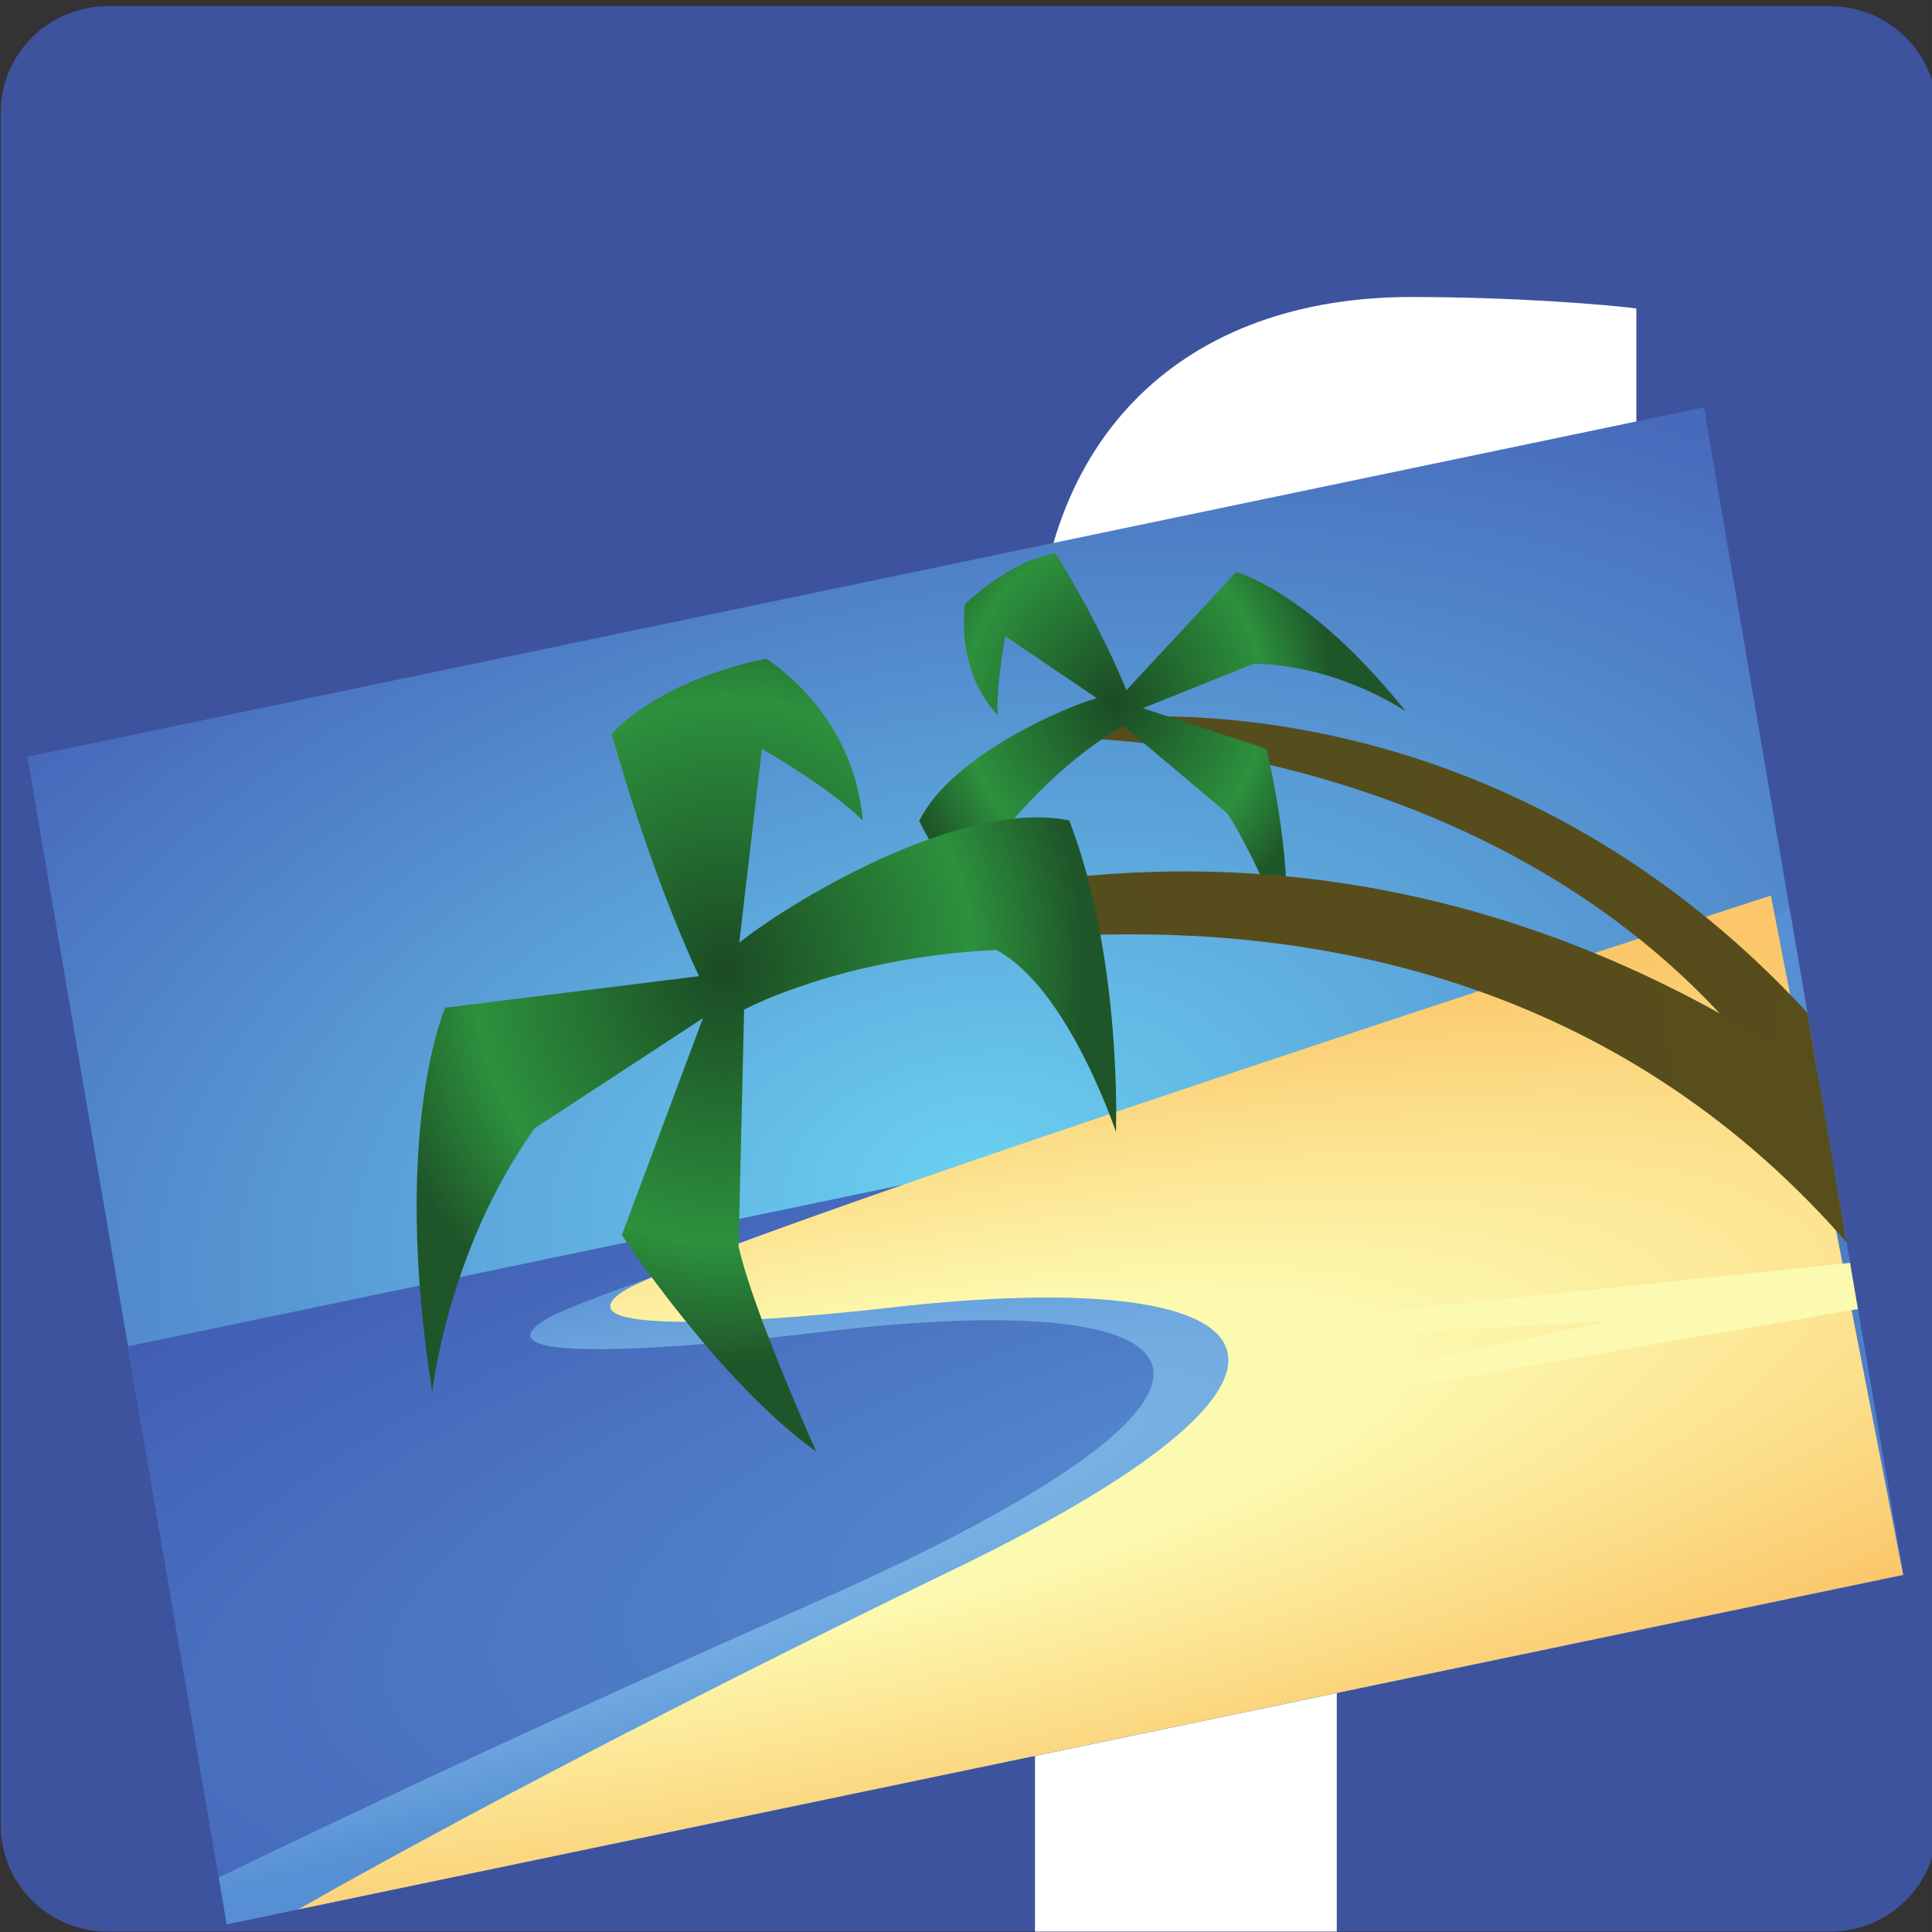 <?xml version="1.0" encoding="UTF-8" standalone="no"?>
<svg id="svg2" xmlns:rdf="http://www.w3.org/1999/02/22-rdf-syntax-ns#" xmlns="http://www.w3.org/2000/svg" xml:space="preserve" height="432.37" viewBox="0 0 432.365 432.369" width="432.37" version="1.1" xmlns:cc="http://creativecommons.org/ns#" xmlns:dc="http://purl.org/dc/elements/1.1/"><rect x="0" y="0" width="432.365" height="432.369" fill="#333333" stroke="none"/><defs id="defs6"><clipPath id="clipPath142" clipPathUnits="userSpaceOnUse"><path id="path144" clip-rule="evenodd" d="m4086.8 1917.4-2449.9-393.73-251.91 1567.4 2449.9 393.73 251.92-1567.4z"/></clipPath><radialGradient id="radialGradient146" gradientUnits="userSpaceOnUse" cy="0" cx="0" gradientTransform="matrix(1817.4,292.14,165.24,-1028,2735.9,2504.3)" r="1"><stop id="stop148" stop-color="#6acff0" offset="0"/><stop id="stop150" stop-color="#4769bb" offset="1"/></radialGradient><radialGradient id="radialGradient154" gradientUnits="userSpaceOnUse" cy="0" cx="0" gradientTransform="matrix(2766.4,444.67,124.57,-774.68,3258.5,2058.9)" r="1"><stop id="stop156" stop-color="#568fd3" offset="0"/><stop id="stop158" stop-color="#3f58b0" offset="1"/></radialGradient><radialGradient id="radialGradient162" gradientUnits="userSpaceOnUse" cy="0" cx="0" gradientTransform="matrix(3394.9,545.73,-46.523,-389.38,1146,1861.4)" r="1"><stop id="stop164" stop-color="#9dd8f5" offset="0"/><stop id="stop166" stop-color="#568fd3" offset="1"/></radialGradient><radialGradient id="radialGradient170" gradientUnits="userSpaceOnUse" cy="0" cx="0" gradientTransform="matrix(3130.9,503.27,111.12,-691.28,2480.6,2089.6)" r="1"><stop id="stop172" stop-color="#fcfab0" offset="0"/><stop id="stop174" stop-color="#fcfab0" offset=".267"/><stop id="stop176" stop-color="#fbc76a" offset=".779"/><stop id="stop178" stop-color="#fbc76a" offset="1"/></radialGradient><linearGradient id="linearGradient182" gradientUnits="userSpaceOnUse" gradientTransform="matrix(1341.8,-236.53,-236.53,-1341.8,2876.2,2817.9)"><stop id="stop184" stop-color="#564d1c" offset="0"/><stop id="stop186" stop-color="#ee9327" offset=".249"/><stop id="stop188" stop-color="#f89a2e" offset=".547"/><stop id="stop190" stop-color="#564d1c" offset="1"/></linearGradient><radialGradient id="radialGradient194" gradientUnits="userSpaceOnUse" cy="0" cx="0" gradientTransform="matrix(-206.45,239.68,-239.68,-206.45,2968,3118)" r="1"><stop id="stop196" stop-color="#1b4a24" offset="0"/><stop id="stop198" stop-color="#2c913d" offset=".691"/><stop id="stop200" stop-color="#1f5629" offset="1"/></radialGradient><linearGradient id="linearGradient204" gradientUnits="userSpaceOnUse" gradientTransform="matrix(1684.7,270.8,270.8,-1684.7,2448.4,2422.1)"><stop id="stop206" stop-color="#564d1c" offset="0"/><stop id="stop208" stop-color="#ee9327" offset=".249"/><stop id="stop210" stop-color="#f89a2e" offset=".547"/><stop id="stop212" stop-color="#564d1c" offset="1"/></linearGradient><radialGradient id="radialGradient216" gradientUnits="userSpaceOnUse" cy="0" cx="0" gradientTransform="matrix(-65.21,520.6,520.6,65.21,2391.7,2775)" r="1"><stop id="stop218" stop-color="#1b4a24" offset="0"/><stop id="stop220" stop-color="#2c913d" offset=".691"/><stop id="stop222" stop-color="#1f5629" offset="1"/></radialGradient><linearGradient id="linearGradient226" gradientUnits="userSpaceOnUse" gradientTransform="matrix(933.78,150.1,150.1,-933.78,3153.6,2199.4)"><stop id="stop228" stop-color="#fcfab0" offset="0"/><stop id="stop230" stop-color="#fcfab0" offset=".267"/><stop id="stop232" stop-color="#fbc76a" offset=".779"/><stop id="stop234" stop-color="#fbc76a" offset="1"/></linearGradient></defs><g id="g10" transform="matrix(1.25 0 0 -1.25 -130.4 490.87)"><g id="g12" transform="matrix(.174 0 0 .161 63.832 93.012)"><g id="g3576" transform="matrix(.576 0 0 .619 -321.99 -839.59)"><path id="path3724" fill="#3e539e" d="m4232.3 893.33c105.4 0 190.89 85.481 190.89 190.9v3077.1c0 105.45-85.49 190.91-190.89 190.91h-3077.1c-105.45 0-190.9-85.46-190.9-190.91v-3077.1c0-105.42 85.453-190.9 190.9-190.9h3077.1"/><path id="path3726" fill="#fff" d="m3350.9 893.33v1339.5h449.62l67.31 522.03h-516.93v333.28c0 151.14 41.96 254.14 258.7 254.14l276.44 0.13v466.89c-47.82 6.35-211.91 20.57-402.81 20.57-398.56 0-671.4-243.27-671.4-690.04v-384.97h-450.77v-522.03h450.77v-1339.5h539.07"/></g></g><g id="g138" transform="matrix(.123 .004 -.003 .134 -51.852 -162.54)"><g id="g140" fill-rule="evenodd" clip-path="url(#clipPath142)"><path id="path152" fill="url(#radialGradient146)" d="m4086.8 1917.4-2449.9-393.73-251.91 1567.4 2449.9 393.73 251.92-1567.4"/><path id="path160" fill="url(#radialGradient154)" d="m4086.8 1917.4-2449.9-393.73-124.71 776.01 2449.9 393.73 124.71-776.01"/><path id="path168" fill="url(#radialGradient162)" d="m4008 2825.8s-1771.3-447.5-1886.8-507.95c-115.51-60.43 221.18-43.68 395.16-29.53 586.51 47.74 712.78-90.15-13.54-360.41s-1142-453.37-1142-453.37l2559.4 411.33 87.72 939.93"/><path id="path180" fill="url(#radialGradient170)" d="m3916.4 2830.1s-1589.2-421.58-1684.4-479.59c-95.12-58.03 225.55-44.62 389.77-32.32 553.57 41.48 713.09-94.31 85.05-351.92-628.05-257.61-979.72-432.83-979.72-432.83l2360.4 379.36-171.16 917.3"/><path id="path192" fill="url(#linearGradient182)" d="m2932.4 3094s778.61 83.21 1250.6-710.71l-111.65-94.34c-252.1 747.5-1150.9 780.5-1150.9 780.5l11.92 24.5"/><path id="path202" fill="url(#radialGradient194)" d="m2985.6 3132.2 163.53 152.99s105.54-27.65 242.19-193.41c0 0-95.44 64.75-219.48 70.29l-162.8-54.54 178.42-59.76s34.64-142.52 21.55-243.63c0 0-49.62 116.02-81.02 159.67l-147.61 120.73s-86.46-36.78-179.88-137.12c-17.56-68.44 43.07-175.61 43.07-175.61s-109.16 86.34-163.61 194.85c49.75 87.03 219.16 146.88 262.39 156.22l-131.22 86.75s-15.35-66.67-13.52-105.08c-61.45 63.03-43.92 149.57-43.92 149.57s66.55 57.05 133.63 63.77c0 0 60.18-93.04 98.28-185.69"/><path id="path214" fill="url(#linearGradient204)" d="m2401.7 2771.8s887.16 417.94 1771.4-327.8l-93.4-157.44c-605.06 781.11-1682 451.35-1682 451.35l4.04 33.89"/><path id="path224" fill="url(#radialGradient216)" d="m2354.7 2769-370.11-30.99s-83.39-160.58-31.48-513.08c0 0 26.52 189.43 157.69 348.19l248.2 139.61-124.98-285.97s136.79-201.17 275.72-297.53c0 0-87.52 190.08-106.29 277.28l15.71 315.88s141.4 65.46 368.77 68.76c103.73-54.55 168.11-248.36 168.11-248.36s15.2 230.34-57.7 418.05c-162.4 35.61-424.47-106.21-484.06-149.03l39.26 257.95s99.1-55.29 144.3-100.26c-9.17 145.71-135.12 220.43-135.12 220.43s-144.23-18.43-227.13-93.48c0 0 47.53-177.53 119.11-327.45"/><path id="path236" fill="url(#linearGradient226)" d="m3295.8 2288.6-32.95-27.56 402.08 7.7-471.99-77.56-33.47-28.07 883.95 112.9 45.39 64.84-793.01-52.25"/></g></g></g></svg>
